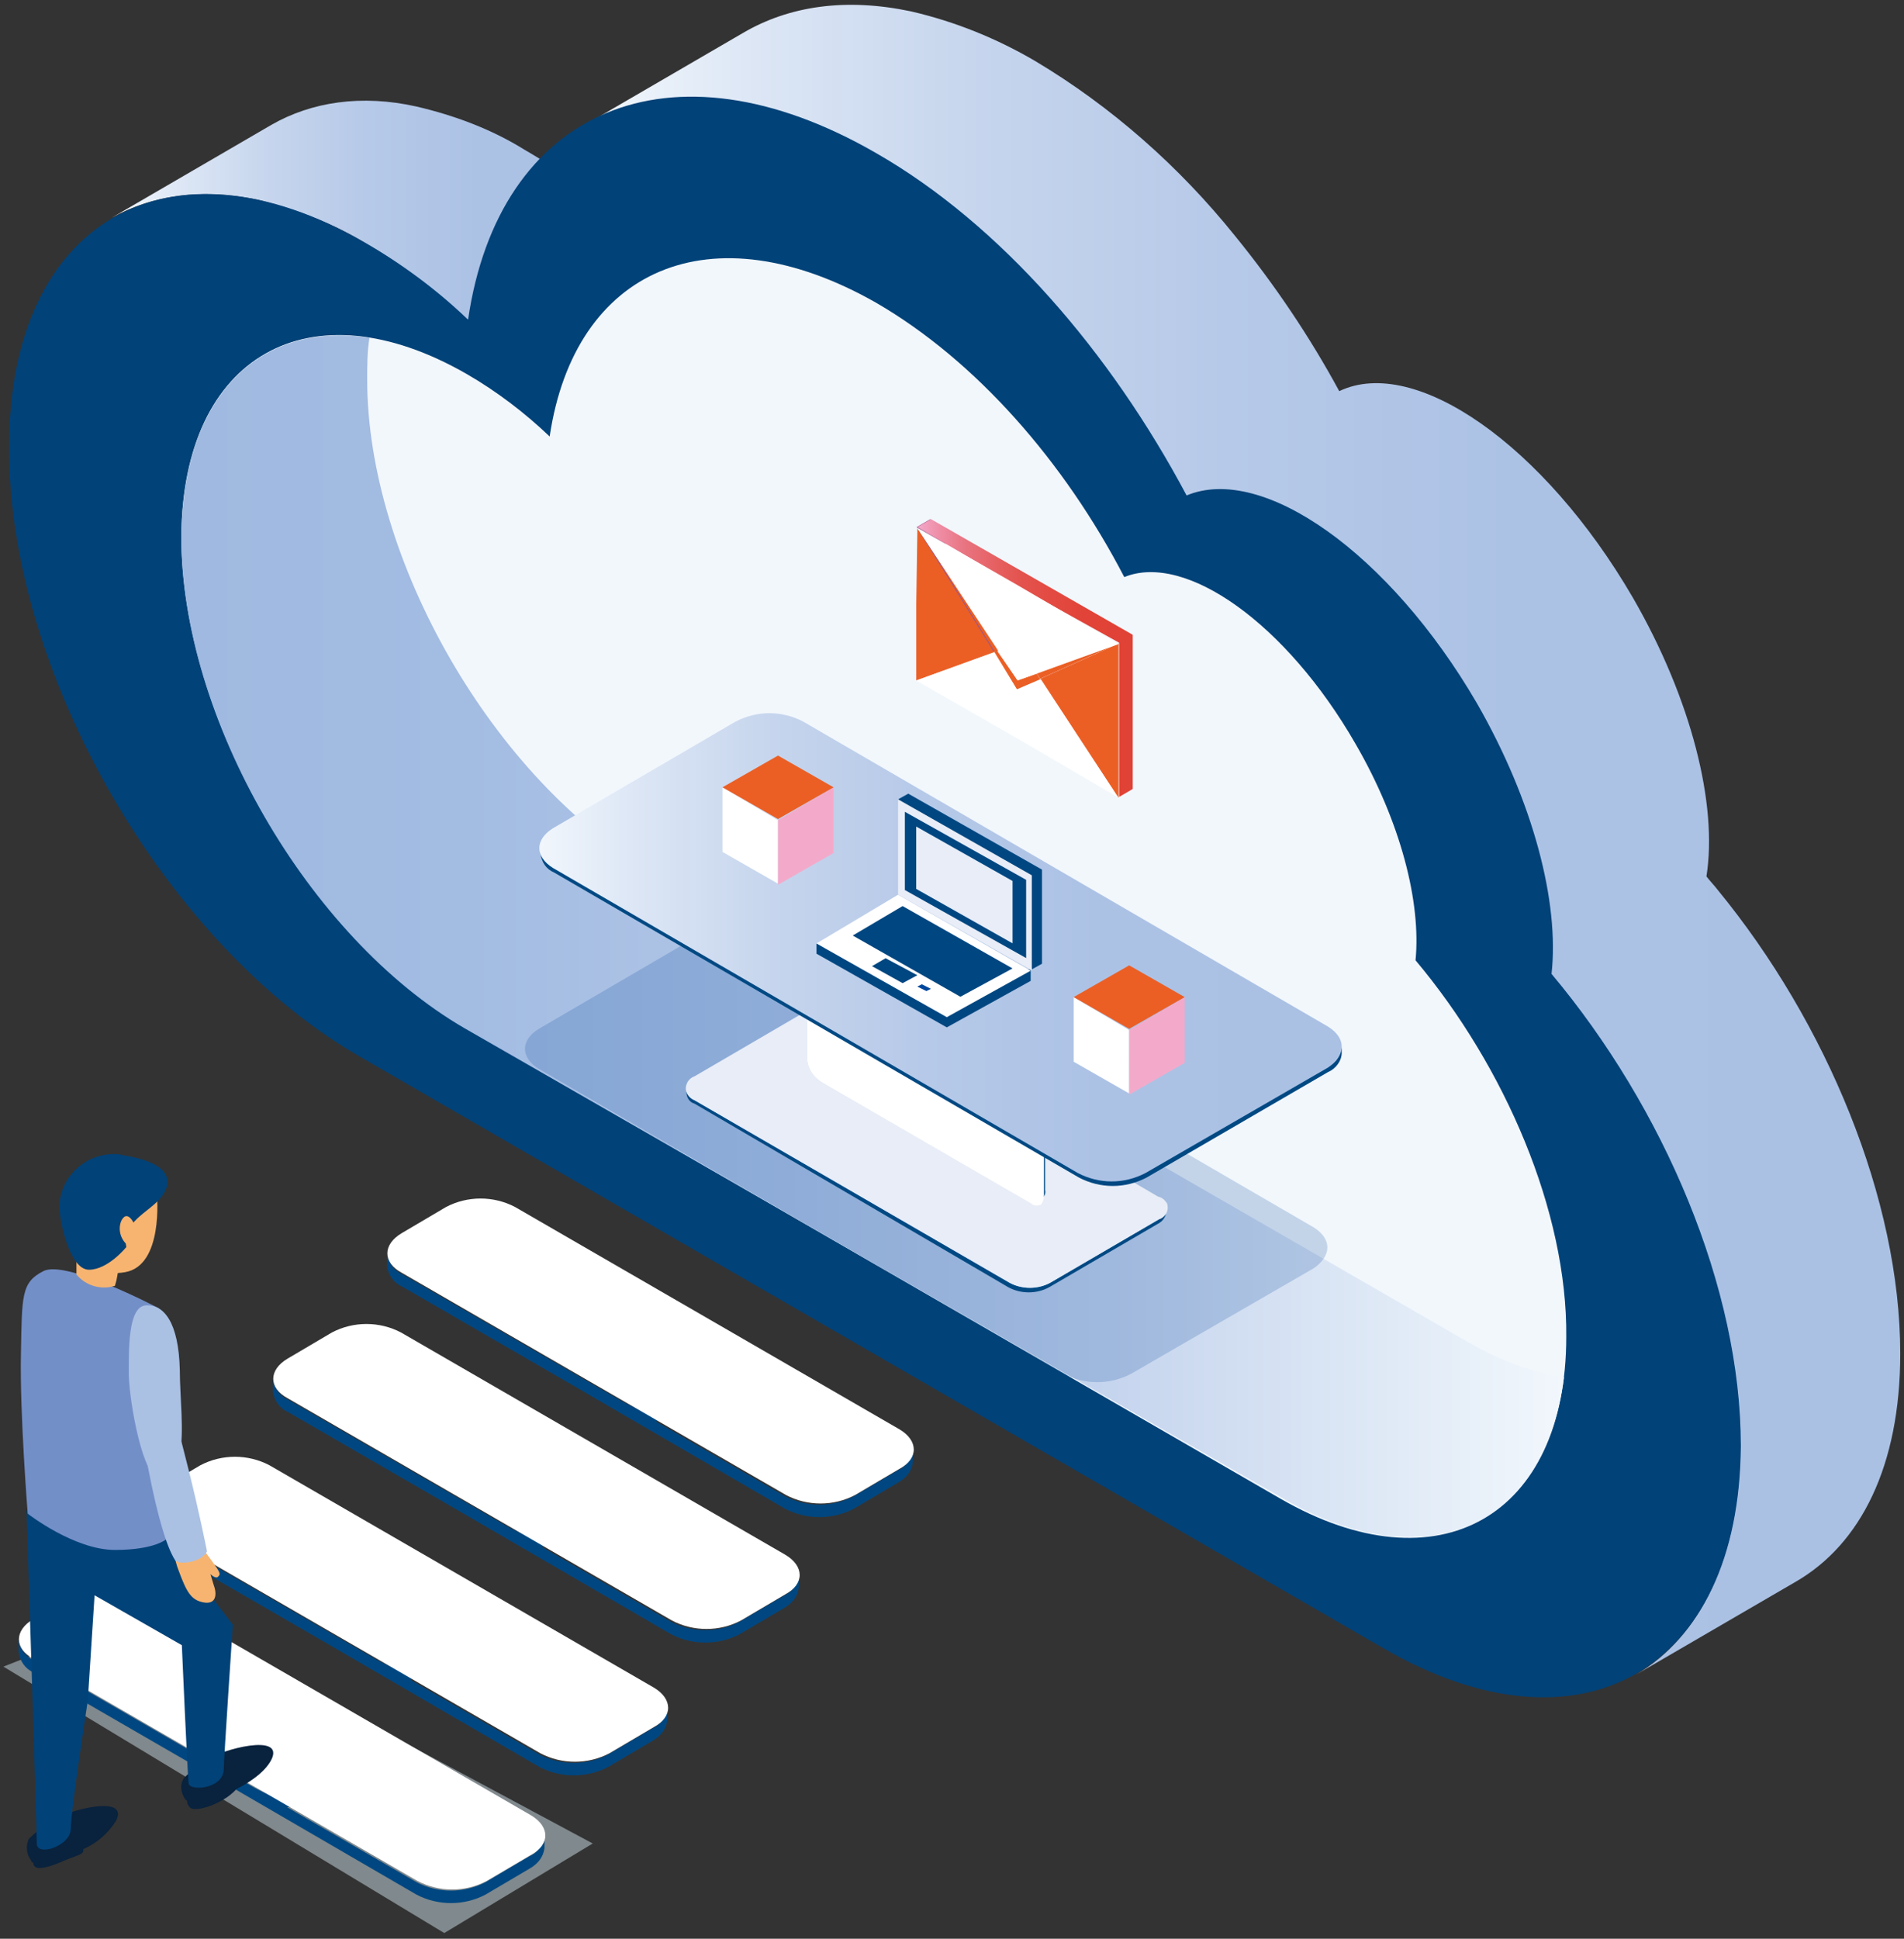 <?xml version="1.0" encoding="utf-8"?>
<!-- Generator: Adobe Illustrator 25.3.1, SVG Export Plug-In . SVG Version: 6.00 Build 0)  -->
<svg version="1.1" id="레이어_1" xmlns="http://www.w3.org/2000/svg" xmlns:xlink="http://www.w3.org/1999/xlink" x="0px"
	 y="0px" viewBox="0 0 168 171" style="enable-background:new 0 0 168 171;" xml:space="preserve">
<rect x="0" y="0" width="168" height="171" fill="#333333" stroke="none"/>
<style type="text/css">
	.st0{fill:url(#패스_1319_1_);}
	.st1{fill:url(#패스_1320_1_);}
	.st2{fill:#014278;}
	.st3{fill:#F2F7FC;}
	.st4{fill:url(#패스_1323_1_);}
	.st5{fill:#EB5F25;}
	.st6{fill:#985289;}
	.st7{fill:#FFFFFF;}
	.st8{fill:url(#패스_1331_1_);}
	.st9{opacity:0.48;fill:#D2E6ED;enable-background:new    ;}
	.st10{fill:#004781;}
	.st11{fill:#09223D;}
	.st12{fill:url(#패스_1346_1_);}
	.st13{fill:#AAC1E4;}
	.st14{fill:url(#패스_1348_1_);}
	.st15{fill:url(#패스_1350_1_);}
	.st16{fill:url(#패스_1351_1_);}
	.st17{fill:url(#패스_1353_1_);}
	.st18{opacity:0.2;}
	.st19{fill:#03459B;}
	.st20{fill:#004983;}
	.st21{fill:#E8EDF7;}
	.st22{fill:#C0D2ED;}
	.st23{fill:url(#패스_1361_1_);}
	.st24{fill:#00469C;}
	.st25{fill:url(#패스_1372_1_);}
	.st26{fill:url(#패스_1375_1_);}
</style>
<g id="그룹_533" transform="translate(-389 -430)">
	<g id="그룹_369" transform="translate(389 430)">
		<g id="그룹_334" transform="translate(9.568 0)">
			
				<linearGradient id="패스_1319_1_" gradientUnits="userSpaceOnUse" x1="-877.184" y1="614.541" x2="-876.184" y2="614.541" gradientTransform="matrix(45.551 0 0 -19.336 39957.195 11901.53)">
				<stop  offset="0" style="stop-color:#F2F7FC"/>
				<stop  offset="0.125" style="stop-color:#DCE6F5"/>
				<stop  offset="0.296" style="stop-color:#C6D5ED"/>
				<stop  offset="0.484" style="stop-color:#B6C9E8"/>
				<stop  offset="0.699" style="stop-color:#ACC2E5"/>
				<stop  offset="1" style="stop-color:#AAC1E4"/>
			</linearGradient>
			<path id="패스_1319" class="st0" d="M14.4,11c3.5-2,7.9-2.7,12.8-1.6c3.4,0.8,6.6,2,9.5,3.8c3.3,1.9,6.4,4.2,9.1,6.8l-14.1,8.2
				c-2.8-2.6-5.8-4.9-9.1-6.8c-3-1.8-6.2-3-9.5-3.8c-4.9-1-9.2-0.4-12.8,1.6L14.4,11z"/>
			
				<linearGradient id="패스_1320_1_" gradientUnits="userSpaceOnUse" x1="-881.673" y1="624.062" x2="-880.673" y2="624.062" gradientTransform="matrix(116.19 0 0 -147.328 102483.922 92015.852)">
				<stop  offset="0" style="stop-color:#F2F7FC"/>
				<stop  offset="0.125" style="stop-color:#DCE6F5"/>
				<stop  offset="0.296" style="stop-color:#C6D5ED"/>
				<stop  offset="0.484" style="stop-color:#B6C9E8"/>
				<stop  offset="0.699" style="stop-color:#ACC2E5"/>
				<stop  offset="1" style="stop-color:#AAC1E4"/>
			</linearGradient>
			<path id="패스_1320" class="st1" d="M56,2.9c4.1-2.4,9.1-3.1,14.8-1.9c3.9,0.9,7.6,2.4,11,4.4c6.7,4,12.7,9.3,17.6,15.4
				c3.5,4.3,6.6,8.9,9.2,13.7c6.7-3.2,18.1,4.8,25.9,18.2c5.2,9,7.5,18.3,6.5,24.6c0.3,0.4,0.7,0.8,1,1.2
				c9.6,11.7,16.1,27.3,16.1,40.9c0,9.9-3.5,16.8-9.2,20.1l-14.1,8.2c5.6-3.3,9.1-10.2,9.2-20.1c0-13.6-6.5-29.2-16.1-40.9
				c-2-2.4-4.1-4.7-6.5-6.8c-0.4-0.4-0.8-0.7-1.3-1.1c-2.3-2-4.8-3.8-7.5-5.4c-2.8-1.7-5.9-2.9-9.2-3.7c-1.7-14-8.6-29-18.2-40.7
				c-4.9-6.1-10.9-11.4-17.6-15.4c-3.4-2-7.2-3.5-11-4.4C51,8,46,8.7,41.9,11.1L56,2.9z"/>
		</g>
		<path id="패스_1321" class="st2" d="M32.2,21.4c3.3,1.9,6.4,4.2,9.1,6.8c2.7-18.5,17.8-25.2,36-14.7c11,6.3,20.7,17.6,27.4,30.2
			c6.7-2.8,17.9,5.1,25.6,18.3c5,8.7,7.3,17.6,6.6,23.9c9.9,11.8,16.7,27.7,16.7,41.6c-0.1,19.9-14.2,27.9-31.5,17.9l-90-52
			C14.7,83.6,0.7,59.3,0.8,39.4C0.8,19.5,14.9,11.4,32.2,21.4z"/>
		<path id="패스_1322" class="st3" d="M41.2,33c2.6,1.5,5.1,3.4,7.3,5.5c2.2-14.8,14.2-20.1,28.8-11.8c8.8,5.1,16.6,14,21.9,24.2
			c5.4-2.2,14.3,4.1,20.4,14.7c4,6.9,5.8,14,5.3,19.1c7.9,9.4,13.4,22.2,13.3,33.2c0,15.9-11.3,22.3-25.2,14.3L41,90.6
			c-13.8-8-25-27.4-25-43.3C16.1,31.4,27.3,25,41.2,33z"/>
		
			<linearGradient id="패스_1323_1_" gradientUnits="userSpaceOnUse" x1="-872.241" y1="623.502" x2="-871.241" y2="623.502" gradientTransform="matrix(121.886 0 0 -106.048 106330.141 66203.812)">
			<stop  offset="0" style="stop-color:#9FB9E0"/>
			<stop  offset="0.209" style="stop-color:#A3BCE2"/>
			<stop  offset="0.437" style="stop-color:#B1C6E7"/>
			<stop  offset="0.674" style="stop-color:#C6D5EE"/>
			<stop  offset="0.915" style="stop-color:#E5EEF8"/>
			<stop  offset="1" style="stop-color:#F2F7FC"/>
		</linearGradient>
		<path id="패스_1323" class="st4" d="M32.6,29.8c-0.2,1.2-0.2,2.5-0.2,3.7c0,15.9,11.2,35.3,25,43.3l72,41.5
			c2.7,1.6,5.6,2.7,8.6,3.2c-1.7,13.2-12.2,18-24.9,10.6L41,90.7c-13.8-8-25-27.4-25-43.3C16.1,34.9,22.9,28.3,32.6,29.8z"/>
		<g id="그룹_344" transform="translate(80.547 45.39)">
			<g id="그룹_343">
				<g id="그룹_335" transform="translate(0 0.724)">
					<path id="패스_1324" class="st5" d="M0.4,0.4l6.8,11l-6.9,2.5l0-6.8L0.4,0.4z"/>
				</g>
				<g id="그룹_337" transform="translate(0.038 0)">
					<g id="그룹_336">
						<path id="패스_1325" class="st6" d="M0.3,1.1l1.2-0.7l6.8,11l-1.2,0.7L0.3,1.1z"/>
					</g>
				</g>
				<g id="그룹_338" transform="translate(0.038 0.724)">
					<path id="패스_1326" class="st5" d="M7.5,11.3l-0.3,0.1l-6.8-11L7.5,11.3z"/>
					<path id="패스_1327" class="st5" d="M9.2,13.9l1.7-0.6l0.3,0.5l-2.1,0.9l-2-3.3l0.3-0.1L9.2,13.9z"/>
				</g>
				<g id="그룹_339" transform="translate(10.945 10.978)">
					<path id="패스_1328" class="st5" d="M0.3,3.5l6.9-3.1l0,6.8l0,6.8L0.3,3.5z"/>
				</g>
				<g id="그룹_340" transform="translate(0 11.734)">
					<path id="패스_1329" class="st7" d="M11.3,2.8l6.8,10.4L9.2,8L0.3,2.9l6.9-2.5l2,3.3L11.3,2.8z"/>
				</g>
				<g id="그룹_341" transform="translate(10.623 10.978)">
					<path id="패스_1330" class="st5" d="M0.3,3l7.2-2.6L0.6,3.5L0.3,3z"/>
				</g>
				
					<linearGradient id="패스_1331_1_" gradientUnits="userSpaceOnUse" x1="-937.851" y1="571.459" x2="-936.851" y2="571.459" gradientTransform="matrix(19.006 0 0 -24.496 17825.029 14011.143)">
					<stop  offset="0" style="stop-color:#F3AACA"/>
					<stop  offset="1.000000e-02" style="stop-color:#F2A7C8"/>
					<stop  offset="0.118" style="stop-color:#EE8AA1"/>
					<stop  offset="0.232" style="stop-color:#E8737F"/>
					<stop  offset="0.352" style="stop-color:#E66264"/>
					<stop  offset="0.479" style="stop-color:#E3544F"/>
					<stop  offset="0.618" style="stop-color:#E34B42"/>
					<stop  offset="0.777" style="stop-color:#E14338"/>
					<stop  offset="1" style="stop-color:#E14236"/>
				</linearGradient>
				<path id="패스_1331" class="st8" d="M0.4,1.1l1.2-0.7l8.9,5.1l8.9,5.1l0,6.8l0,6.8l-1.2,0.7l0-6.8l0-6.8L9.2,6.3L0.4,1.1z"/>
				<g id="그룹_342" transform="translate(0.038 0.724)">
					<path id="패스_1332" class="st7" d="M18.1,10.7l-7.2,2.6l-1.7,0.6l-1.7-2.6L0.3,0.4l8.9,5.1L18.1,10.7z"/>
				</g>
			</g>
		</g>
		<path id="패스_1333" class="st9" d="M13.5,141.8l38.8,20.8l-13.1,7.9L0.3,147L13.5,141.8z"/>
		<g id="그룹_345" transform="translate(33.853 105.363)">
			<path id="패스_1334" class="st10" d="M0.3,5.2C0.4,6,0.9,6.7,1.6,7l19.2,11.1c1.7,1,4.3,1.8,3.2,1.9l11.4,6.6
				c1.9,1,4.2,1,6.1,0l3.9-2.3c0.7-0.3,1.2-1,1.3-1.8v1.1c-0.1,0.8-0.6,1.4-1.3,1.8l-3.9,2.3c-1.9,1-4.2,1-6.1,0L16.3,16.6
				c0,0-14.7-8.5-14.7-8.5c-0.7-0.3-1.2-1-1.3-1.8L0.3,5.2z"/>
			<path id="패스_1335" class="st7" d="M1.6,3.4l3.9-2.3c1.9-1,4.2-1,6.1,0l19.2,11.1c0,0,14.7,8.5,14.7,8.5c1.7,1,1.7,2.6,0,3.5
				l-3.9,2.3c-1.9,1-4.2,1-6.1,0L16.3,15.4c0,0-14.7-8.5-14.7-8.5C-0.1,6-0.1,4.4,1.6,3.4z"/>
		</g>
		<g id="그룹_346" transform="translate(23.785 116.429)">
			<path id="패스_1336" class="st10" d="M0.3,5.2C0.4,6,0.9,6.7,1.6,7l19.2,11.1c1.7,1,4.3,1.8,3.2,1.9l11.4,6.6
				c1.9,1,4.2,1,6.1,0l3.9-2.3c0.7-0.3,1.2-1,1.3-1.8v1.1c-0.1,0.8-0.6,1.4-1.3,1.8l-3.9,2.3c-1.9,1-4.2,1-6.1,0L16.3,16.6
				c0,0-14.7-8.5-14.7-8.5c-0.7-0.3-1.2-1-1.3-1.8L0.3,5.2z"/>
			<path id="패스_1337" class="st7" d="M1.6,3.4l3.9-2.3c1.9-1,4.2-1,6.1,0l19.2,11.1c0,0,14.7,8.5,14.7,8.5c1.7,1,1.7,2.6,0,3.5
				l-3.9,2.3c-1.9,1-4.2,1-6.1,0L16.3,15.4c0,0-14.7-8.5-14.7-8.5C-0.1,6-0.1,4.4,1.6,3.4z"/>
		</g>
		<g id="그룹_347" transform="translate(12.178 128.141)">
			<path id="패스_1338" class="st10" d="M0.3,5.2C0.4,6,0.9,6.7,1.6,7l19.2,11.1c1.7,1,4.3,1.8,3.2,1.9l11.4,6.6
				c1.9,1,4.2,1,6.1,0l3.9-2.3c0.7-0.3,1.2-1,1.3-1.8v1.1c-0.1,0.8-0.6,1.4-1.3,1.8l-3.9,2.3c-1.9,1-4.2,1-6.1,0L16.3,16.6
				c0,0-14.7-8.5-14.7-8.5c-0.7-0.3-1.2-1-1.3-1.8L0.3,5.2z"/>
			<path id="패스_1339" class="st7" d="M1.6,3.4l3.9-2.3c1.9-1,4.2-1,6.1,0l19.2,11.1c0,0,14.7,8.5,14.7,8.5c1.7,1,1.7,2.6,0,3.5
				l-3.9,2.3c-1.9,1-4.2,1-6.1,0L16.3,15.4c0,0-14.7-8.5-14.7-8.5C-0.1,6-0.1,4.4,1.6,3.4z"/>
		</g>
		<g id="그룹_348" transform="translate(1.343 139.407)">
			<path id="패스_1340" class="st10" d="M0.3,5.2C0.4,6,0.9,6.7,1.6,7l19.2,11.1c1.7,1,4.3,1.8,3.2,1.9l11.4,6.6
				c1.9,1,4.2,1,6.1,0l3.9-2.3c0.7-0.3,1.2-1,1.3-1.8v1.1c-0.1,0.8-0.6,1.4-1.3,1.8l-3.9,2.3c-1.9,1-4.2,1-6.1,0L16.3,16.6
				c0,0-14.7-8.5-14.7-8.5c-0.7-0.3-1.2-1-1.3-1.8L0.3,5.2z"/>
			<path id="패스_1341" class="st7" d="M1.6,3.4l3.9-2.3c1.9-1,4.2-1,6.1,0l19.2,11.1c0,0,14.7,8.5,14.7,8.5c1.7,1,1.7,2.6,0,3.5
				l-3.9,2.3c-1.9,1-4.2,1-6.1,0L16.3,15.4c0,0-14.7-8.5-14.7-8.5C-0.1,6-0.1,4.4,1.6,3.4z"/>
		</g>
		<g id="그룹_352" transform="translate(1.445 101.393)">
			<path id="패스_1342" class="st11" d="M1.1,60.8c0.6-0.6,1.3-1.1,2-1.6c1.3-0.9,6.9-2.4,5.7,0c-0.7,1.1-1.7,2-2.9,2.5
				c0,0,0,0,0,0.1c0.1,0.4-0.8,0.5-2.1,1.1c-1.2,0.5-2,0.6-2.2,0.3c-0.1-0.1-0.1-0.2-0.1-0.3c-0.1,0-0.2-0.1-0.2-0.2
				C0.9,62.2,0.8,61.4,1.1,60.8z"/>
			<g id="그룹_351">
				<g id="그룹_350" transform="translate(0 0.315)">
					<path id="패스_1343" class="st11" d="M16.8,53.5c1.3-0.9,6.9-2.4,5.7,0s-6.8,4.4-7.6,3.5c-0.4-0.6-0.5-1.3-0.1-1.9
						C15.4,54.5,16.1,53.9,16.8,53.5z"/>
					<path id="패스_1344" class="st11" d="M16.4,55.5c0.8-0.5,4.1-1.6,3.4,0s-4,2.8-4.5,2.2C15,57.4,15,57,15.2,56.6
						C15.5,56.2,15.9,55.8,16.4,55.5z"/>
					<path id="패스_1345" class="st2" d="M19.1,41.6c0,0-0.8,11.9-0.8,12.7c0,1.8-3,2-3.1,1.3s-0.6-12.2-0.6-12.2l-7.7-4.4
						l-0.6,9.3c0,0-1.5,9.8-1.5,11.3s-3,2.5-3,1.3S0.9,31.5,0.9,31.5L13.3,34L19.1,41.6z"/>
					
						<linearGradient id="패스_1346_1_" gradientUnits="userSpaceOnUse" x1="-956.642" y1="515.251" x2="-955.642" y2="515.251" gradientTransform="matrix(13.753 0 0 -24.81 11717.685 12806.032)">
						<stop  offset="5.000000e-03" style="stop-color:#F2F7FC"/>
						<stop  offset="0.233" style="stop-color:#D8E2F3"/>
						<stop  offset="0.713" style="stop-color:#9AAFD8"/>
						<stop  offset="1" style="stop-color:#738FC8"/>
					</linearGradient>
					<path id="패스_1346" class="st12" d="M2.4,10.4c2-1,10,3.2,10,3.2C15.5,15,13.3,34,13.3,34s-1,1-4.6,1s-7.7-3.2-7.7-3.2
						s-0.7-8.8-0.6-14S0.4,11.4,2.4,10.4z"/>
					<g id="그룹_349" transform="translate(9.621 13.029)">
						<path id="패스_1347" class="st13" d="M1.8,0.4c1.6-0.1,2.9,1.5,3,5.7c0,2.3,0.4,5.5,0,7.4c-0.3,1.6-1.1,2-1.8,2.1
							c-1.4,0.1-2.6-6.3-2.7-9C0.3,4.4,0.2,0.5,1.8,0.4z"/>
						
							<linearGradient id="패스_1348_1_" gradientUnits="userSpaceOnUse" x1="-1161.451" y1="474.776" x2="-1160.451" y2="474.776" gradientTransform="matrix(4.058 0 0 -5.888 3263.658 2819.348)">
							<stop  offset="0" style="stop-color:#FCE0C3"/>
							<stop  offset="1" style="stop-color:#F7B470"/>
						</linearGradient>
						<path id="패스_1348" class="st14" d="M6.3,21.2c0,0,0.5,0.6,1.3,1.7s0.8,1.2,0.6,1.4c-0.2,0.3-0.7-0.2-0.7-0.2
							c0.1,0.3,0.2,0.7,0.3,1c0.3,0.8,0.2,1.7-0.9,1.5s-1.5-0.9-2.2-2.8c-0.4-1-0.5-2-0.4-3L6.3,21.2z"/>
						<path id="패스_1349" class="st13" d="M4.2,9.6c0,0,0.5,1.8,1.4,5.4s1.5,6.6,1.6,7.1c-0.5,1-2.5,1.2-2.8,0.8
							c-1.7-2.6-3.1-12.3-3.1-12.3C1.3,8.3,4.2,9.6,4.2,9.6z"/>
					</g>
					
						<linearGradient id="패스_1350_1_" gradientUnits="userSpaceOnUse" x1="-1172.716" y1="481.116" x2="-1171.716" y2="481.116" gradientTransform="matrix(3.727 0 0 -4.965 2935.279 2398.401)">
						<stop  offset="0" style="stop-color:#FCE0C3"/>
						<stop  offset="1" style="stop-color:#F7B470"/>
					</linearGradient>
					<path id="패스_1350" class="st15" d="M8.9,7.7c0.2,1.3,0.2,2.7-0.2,4c-1.2,0.4-2.6,0-3.4-1V6.9C5.3,6.9,8.6,6.7,8.9,7.7z"/>
					
						<linearGradient id="패스_1351_1_" gradientUnits="userSpaceOnUse" x1="-1013.122" y1="503.045" x2="-1012.122" y2="503.045" gradientTransform="matrix(8.087 0 0 -10.214 6755.773 5143.581)">
						<stop  offset="0" style="stop-color:#FCE0C3"/>
						<stop  offset="1" style="stop-color:#F7B470"/>
					</linearGradient>
					<path id="패스_1351" class="st16" d="M12.4,3.7c0,0,0.6,6.2-2.8,6.8S4.5,8.3,4.4,5.2C4,1.3,11.3-2.5,12.4,3.7z"/>
				</g>
				<path id="패스_1352" class="st2" d="M9.4,0.5c4.5,0.7,4.4,2.5,3.3,3.8s-3.4,2.1-3,4.3c0,0-1.6,2-3.3,2S3.8,6.3,3.8,5.1
					c0-2.6,2.2-4.7,4.8-4.7C8.9,0.4,9.1,0.4,9.4,0.5z"/>
				
					<linearGradient id="패스_1353_1_" gradientUnits="userSpaceOnUse" x1="-1516.378" y1="447.689" x2="-1515.379" y2="447.689" gradientTransform="matrix(1.675 0 0 -2.773 1140.679 1248.691)">
					<stop  offset="0" style="stop-color:#FCE0C3"/>
					<stop  offset="1" style="stop-color:#F7B470"/>
				</linearGradient>
				<path id="패스_1353" class="st17" d="M10.5,6.8c0.7,1.1-0.1,2.2-0.6,1.7C9.2,8,8.9,7,9.3,6.2C9.9,5.2,10.5,6.8,10.5,6.8z"/>
			</g>
		</g>
		<g id="그룹_368" transform="translate(46.02 62.555)">
			<g id="그룹_353" transform="translate(0 17.706)" class="st18">
				<path id="패스_1354" class="st19" d="M69.9,28L23.6,1.1c-1.9-1-4.1-1-6,0L1.5,10.5c-1.6,1-1.6,2.5,0,3.5l46.3,26.9
					c1.9,1,4.1,1,6,0l16.1-9.3C71.5,30.5,71.5,29,69.9,28z"/>
			</g>
			<g id="그룹_356" transform="translate(14.152 25.984)">
				<g id="그룹_355">
					<path id="패스_1355" class="st20" d="M42.1,19l-9.6,5.6c-1.1,0.6-2.5,0.6-3.6,0L1.1,8.5c-0.4-0.2-0.7-0.6-0.7-1v0.3
						c0,0.5,0.3,0.9,0.7,1L28.8,25c1.1,0.6,2.5,0.6,3.6,0l9.6-5.6c0.4-0.2,0.7-0.6,0.7-1V18C42.7,18.5,42.5,18.9,42.1,19z"/>
					<g id="그룹_354" transform="translate(0.001)">
						<path id="패스_1356" class="st21" d="M42,17L14.3,0.8c-1.1-0.6-2.5-0.6-3.6,0L1.1,6.4C0.5,6.6,0.2,7.3,0.4,7.8
							c0.1,0.3,0.4,0.6,0.7,0.7l27.8,16.1c1.1,0.6,2.5,0.6,3.6,0l9.6-5.6c0.6-0.2,0.9-0.8,0.7-1.4C42.6,17.3,42.4,17.1,42,17z"/>
					</g>
				</g>
			</g>
			<g id="그룹_359" transform="translate(24.795 15.215)">
				<g id="그룹_358">
					<g id="그룹_357">
						<path id="패스_1357" class="st20" d="M20.2,11.1L1.9,0.6c-0.3-0.2-0.7-0.2-1,0c0.3-0.1,0.6,0,0.8,0.1l18.2,10.5
							c0.8,0.5,1.2,1.3,1.3,2.2l0,14c0,0.3-0.1,0.5-0.3,0.7c0.3-0.1,0.6-0.5,0.5-0.9l0-14C21.4,12.4,20.9,11.6,20.2,11.1z"/>
						<path id="패스_1358" class="st22" d="M20.1,28L1.9,17.5c-0.8-0.5-1.2-1.3-1.3-2.2l0-14c0-0.3,0.1-0.5,0.3-0.7
							C0.6,0.7,0.4,1.1,0.4,1.5l0,14c0,0.9,0.5,1.7,1.3,2.2l18.2,10.5c0.3,0.2,0.7,0.2,1,0C20.6,28.2,20.4,28.2,20.1,28z"/>
						<path id="패스_1359" class="st7" d="M19.9,11.4L1.4,0.7C1.2,0.6,0.9,0.5,0.6,0.6C0.4,0.8,0.3,1,0.4,1.3l0,14.2
							c0,0.9,0.5,1.7,1.3,2.2l18.5,10.7c0.2,0.2,0.5,0.2,0.8,0.1c0.2-0.2,0.3-0.5,0.3-0.7l0-14.2C21.2,12.7,20.7,11.9,19.9,11.4z"/>
					</g>
				</g>
			</g>
			<g id="그룹_363" transform="translate(1.267)">
				<g id="그룹_362">
					<path id="패스_1360" class="st20" d="M69.9,31.5l-16.1,9.3c-1.9,1-4.1,1-6,0L1.6,13.9c-0.7-0.3-1.2-1-1.2-1.7v0.5
						c0.1,0.8,0.5,1.4,1.2,1.7l46.3,26.9c1.9,1,4.1,1,6,0L69.9,32c0.7-0.3,1.2-1,1.2-1.7v-0.5C71,30.5,70.6,31.2,69.9,31.5z"/>
					<g id="그룹_361" transform="translate(0.001)">
						<g id="그룹_360">
							
								<linearGradient id="패스_1361_1_" gradientUnits="userSpaceOnUse" x1="-917.535" y1="557.79" x2="-916.535" y2="557.79" gradientTransform="matrix(70.763 0 0 -41.111 64927.809 22951.99)">
								<stop  offset="0" style="stop-color:#F2F7FC"/>
								<stop  offset="0.125" style="stop-color:#DCE6F5"/>
								<stop  offset="0.296" style="stop-color:#C6D5ED"/>
								<stop  offset="0.484" style="stop-color:#B6C9E8"/>
								<stop  offset="0.699" style="stop-color:#ACC2E5"/>
								<stop  offset="1" style="stop-color:#AAC1E4"/>
							</linearGradient>
							<path id="패스_1361" class="st23" d="M69.9,28L23.6,1.1c-1.9-1-4.1-1-6,0L1.5,10.5c-1.6,1-1.6,2.5,0,3.5l46.3,26.9
								c1.9,1,4.1,1,6,0l16.1-9.3C71.5,30.5,71.5,29,69.9,28z"/>
						</g>
					</g>
				</g>
			</g>
			<g id="그룹_365" transform="translate(25.721 7.048)">
				<g id="그룹_364" transform="translate(0 8.914)">
					<path id="패스_1362" class="st10" d="M7.5,2.2L3,4.9L0.3,4.7v0.9l11.5,6.5l7.4-4.1V7l-3.7-0.4L7.5,2.2z"/>
					<path id="패스_1363" class="st7" d="M0.3,4.7l11.5,6.5l7.4-4.1L7.5,0.4L0.3,4.7z"/>
					<path id="패스_1364" class="st10" d="M3.5,4L13,9.4l4.6-2.5L7.9,1.4L3.5,4z"/>
					<path id="패스_1365" class="st10" d="M5.2,6.7l2.7,1.5l1.3-0.7L6.4,6L5.2,6.7z"/>
					<path id="패스_1366" class="st24" d="M9.2,8.5L10,8.9l0.4-0.2L9.6,8.3L9.2,8.5z"/>
				</g>
				<path id="패스_1367" class="st10" d="M7.5,0.9l0.9,0.8l0,0v7l10.6,6l0.3,1.2l0.9-0.5V7.1L8.4,0.4L7.5,0.9z"/>
				<path id="패스_1368" class="st21" d="M7.5,9.3L19.3,16V7.6L7.5,0.9V9.3z"/>
				<path id="패스_1369" class="st10" d="M8.1,8.9l10.7,6V8L8.1,2V8.9z"/>
				<path id="패스_1370" class="st21" d="M9.1,8.8l8.5,4.8V8.1L9.1,3.3V8.8z"/>
			</g>
			<g id="그룹_366" transform="translate(17.428 3.687)">
				<path id="패스_1371" class="st7" d="M0.3,8.9l4.9,2.8V6.1L0.3,3.2V8.9z"/>
				
					<linearGradient id="패스_1372_1_" gradientUnits="userSpaceOnUse" x1="-799.859" y1="534.372" x2="-798.859" y2="534.372" gradientTransform="matrix(4.933 0 0 -8.515 4298.365 4557.682)">
					<stop  offset="0" style="stop-color:#F3AACA"/>
					<stop  offset="1.000000e-02" style="stop-color:#F2A7C8"/>
					<stop  offset="0.118" style="stop-color:#EE8AA1"/>
					<stop  offset="0.232" style="stop-color:#E8737F"/>
					<stop  offset="0.352" style="stop-color:#E66264"/>
					<stop  offset="0.479" style="stop-color:#E3544F"/>
					<stop  offset="0.618" style="stop-color:#E34B42"/>
					<stop  offset="0.777" style="stop-color:#E14338"/>
					<stop  offset="1" style="stop-color:#E14236"/>
				</linearGradient>
				<path id="패스_1372" class="st25" d="M5.2,11.8l4.9-2.8V3.2L5.2,6.1V11.8z"/>
				<path id="패스_1373" class="st5" d="M0.3,3.2l4.9,2.8l4.9-2.8L5.2,0.4L0.3,3.2z"/>
			</g>
			<g id="그룹_367" transform="translate(48.413 22.191)">
				<path id="패스_1374" class="st7" d="M0.3,8.9l4.9,2.8V6.1L0.3,3.2V8.9z"/>
				
					<linearGradient id="패스_1375_1_" gradientUnits="userSpaceOnUse" x1="-830.857" y1="515.853" x2="-829.857" y2="515.853" gradientTransform="matrix(4.934 0 0 -8.51 4452.165 4397.416)">
					<stop  offset="0" style="stop-color:#F3AACA"/>
					<stop  offset="1.000000e-02" style="stop-color:#F2A7C8"/>
					<stop  offset="0.118" style="stop-color:#EE8AA1"/>
					<stop  offset="0.232" style="stop-color:#E8737F"/>
					<stop  offset="0.352" style="stop-color:#E66264"/>
					<stop  offset="0.479" style="stop-color:#E3544F"/>
					<stop  offset="0.618" style="stop-color:#E34B42"/>
					<stop  offset="0.777" style="stop-color:#E14338"/>
					<stop  offset="1" style="stop-color:#E14236"/>
				</linearGradient>
				<path id="패스_1375" class="st26" d="M5.2,11.8l4.9-2.8V3.2L5.2,6.1V11.8z"/>
				<path id="패스_1376" class="st5" d="M0.3,3.2l4.9,2.8l4.9-2.8L5.2,0.4L0.3,3.2z"/>
			</g>
		</g>
	</g>
</g>
</svg>
